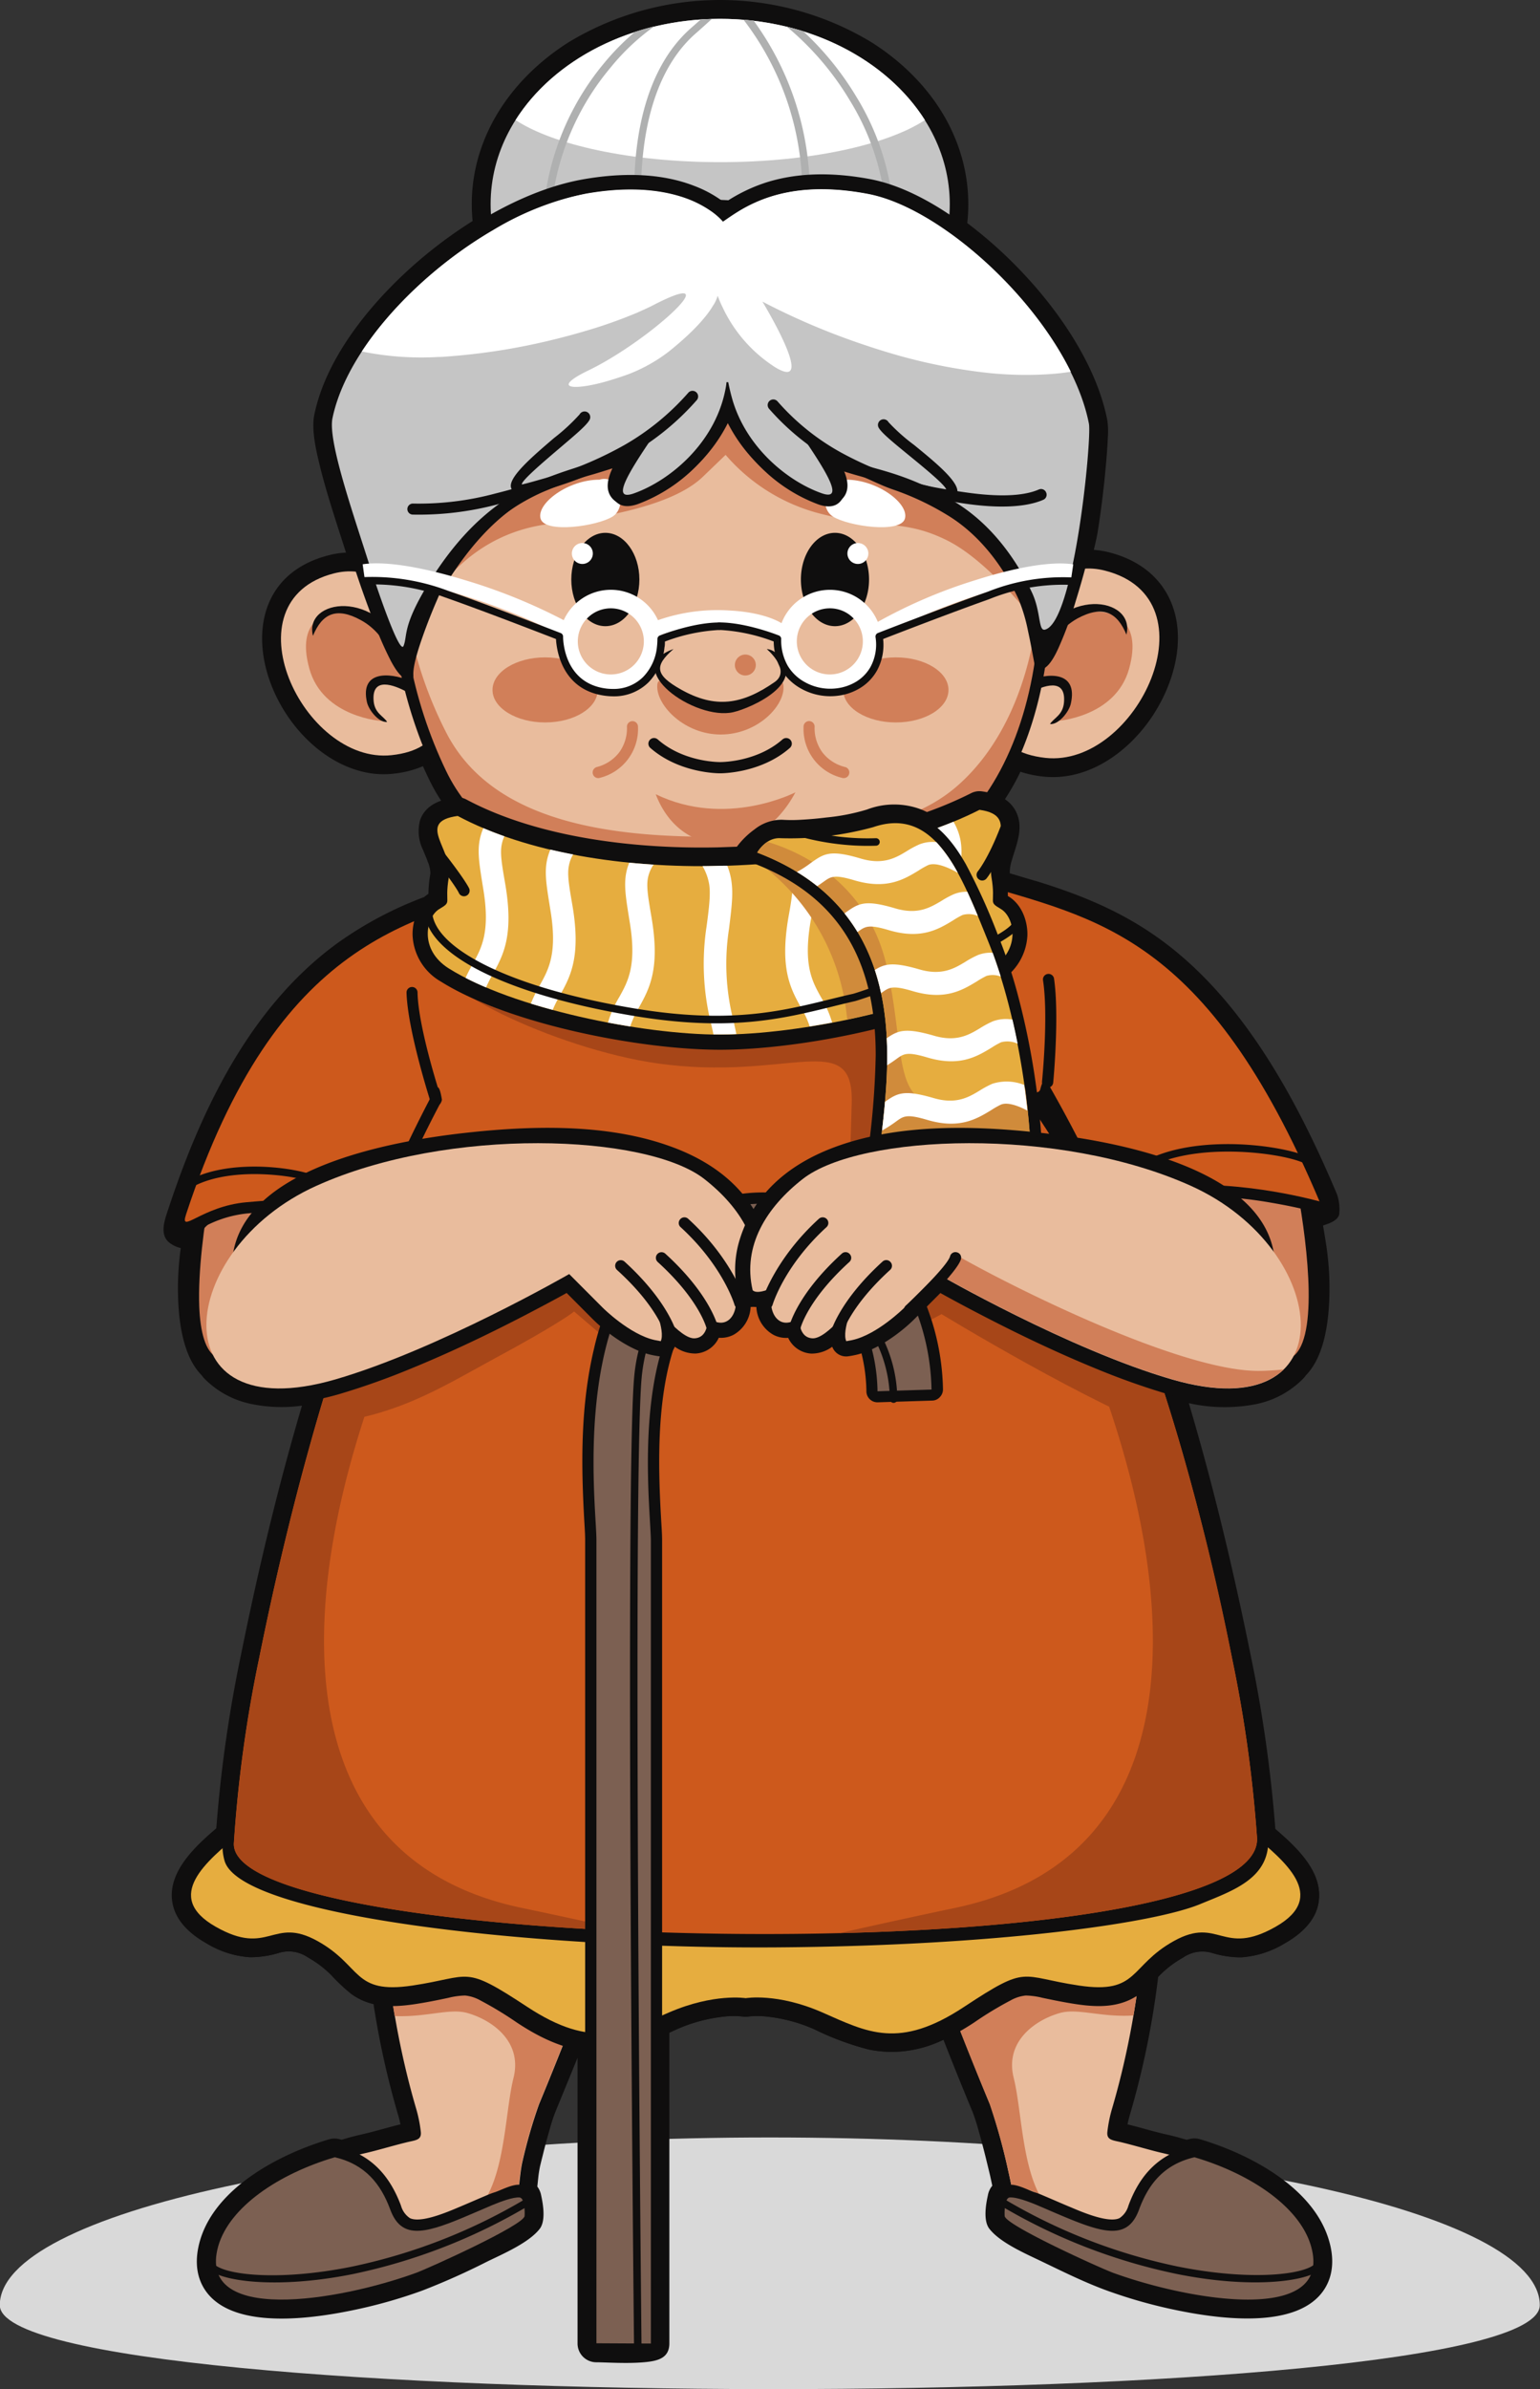 <svg width="285" height="442" fill="none" xmlns="http://www.w3.org/2000/svg"><rect width="100%" height="100%" fill="#333333" stroke="none"/><g clip-path="url(#a)" fill-rule="evenodd" clip-rule="evenodd"><path d="M142.466 395.443c78.699 0 142.495 13.895 142.495 31.021 0 20.878-285 20.552-285 0 .04-17.126 63.837-31.021 142.505-31.021Z" fill="#D9D9D9"/><path d="M64.034 102.238c-.612-1.916-1.233-3.823-1.844-5.74-1.14-3.608-2.271-7.237-3.148-10.938-.62-2.579-1.415-6.208-.876-8.818C60.57 65.04 70.39 53.918 79.456 46.608a84.536 84.536 0 0 1 8.006-5.719 31.553 31.553 0 0 1-.153-3.119 31.452 31.452 0 0 1 1.67-10.133c2.822-8.38 8.914-15.18 16.299-19.848a54.145 54.145 0 0 1 55.953 0c7.405 4.669 13.496 11.468 16.297 19.848a31.715 31.715 0 0 1 1.671 10.133 30.717 30.717 0 0 1-.194 3.497 81.91 81.91 0 0 1 10.951 9.95c6.59 7.135 13.099 16.85 14.973 26.555.148 1.047.179 2.107.092 3.16-.061 1.55-.183 3.11-.316 4.659a183.9 183.9 0 0 1-1.548 12.743 27.392 27.392 0 0 1-.397 1.967c-.102.469-.214.948-.336 1.427.941.067 1.875.218 2.791.449 4.96 1.244 9.167 4.078 11.327 8.818 3.239 7.136.631 15.893-3.637 22.03-4.441 6.391-11.775 11.529-19.873 10.642a20.578 20.578 0 0 1-4.187-.887 43.761 43.761 0 0 1-9.89 13.345 32.206 32.206 0 0 1-5.236 3.822c-5.48 3.201-11.684 4.741-17.928 5.566a186.222 186.222 0 0 1-20.24 1.152c-20.27.469-46.164-1.733-56.167-22.519a72.67 72.67 0 0 1-1.11-2.395 18.814 18.814 0 0 1-5.47 1.386 16.56 16.56 0 0 1-4.38-.102c-6.193-1.019-11.49-5.229-14.994-10.265-7.538-10.837-7.436-26.322 7.517-30.073a15.254 15.254 0 0 1 3.087-.459Z" fill="#0F0E0E"/><path d="M204.919 103.522c4.553 1.142 8.424 3.67 10.41 8.043 3.056 6.677.458 14.945-3.514 20.664-4.156 5.963-11.001 10.887-18.58 10.051-4.91-.54-9.29-2.579-11.113-7.452a18.362 18.362 0 0 1-.744-8.267c1.09-11.03 10.625-26.281 23.541-23.039Z" fill="#0F0E0E"/><path d="M204.419 105.55c20.719 5.199 5.949 36.516-10.96 34.661-9.87-1.091-10.553-7.901-10.013-13.436.978-9.838 9.514-24.099 20.973-21.225Z" fill="#E9BC9D"/><path d="M192.582 120.445c-1.681 1.264-3.168 6.534-3.168 6.534s5.521-2.467 7.314-.133c1.793 2.335-1.243 6.555-1.243 6.555s10.96-.622 13.476-9.694c2.516-9.073-3.259-10.296-5.021-10.46-1.763-.163-8.109-.244-11.358 7.198Z" fill="#D17F59"/><path d="M61.342 104.042c12.57-3.16 21.85 11.662 22.908 22.427a23.41 23.41 0 0 1 .123 3.589c-.316 7.136-4.584 10.938-11.674 11.723-1.336.14-2.685.106-4.013-.102-5.806-.907-10.787-4.964-14.067-9.684-6.968-10.021-7.253-24.446 6.723-27.953Z" fill="#0F0E0E"/><path d="M61.837 106.07c-20.097 5.098-5.765 35.415 10.625 33.641 9.575-1.019 10.247-7.655 9.707-13.028-.937-9.572-9.218-23.406-20.331-20.613Z" fill="#E9BC9D"/><path d="M73.63 120.445c1.68 1.264 3.167 6.534 3.167 6.534s-5.52-2.467-7.313-.133c-1.793 2.335 1.242 6.555 1.242 6.555s-10.96-.622-13.476-9.694c-2.516-9.073 3.26-10.296 5.022-10.46 1.762-.163 8.108-.244 11.357 7.198Z" fill="#D17F59"/><path d="M57.92 117.631c1.67-4.078 4.31-5.393 8.822-2.926 3.055 1.641 4.818 4.394 6.223 7.421 1.508 3.263.214 1.947 2.924 3.701.54-1.937.621-2.039-.591-4.751-5.541-12.508-19.13-10.194-17.378-3.445Zm17.969 8.155.53.347c-.184-.092-.367-.163-.55-.245v-.102h.02Zm0 .102c-.153.54-.336 1.223-.54 2.141-2.455-1.336-6.59-2.895-6.203 1.651.193 2.294 1.823 2.793 2.505 3.884-1.517.174-3.422-2.171-3.748-3.69-1.263-5.719 3.983-5.556 7.935-3.945l.05-.041Zm132.601-8.41c-1.731-4.261-4.441-5.566-9.096-3.059-3.056 1.703-4.961 4.527-6.417 7.666-1.559 3.354-.224 2.039-3.056 3.803-.55-2.039-.632-2.039.611-4.904 5.715-12.895 19.721-10.52 17.918-3.537l.04.031Zm-18.528 8.44-.54.357.57-.244v-.113h-.03Zm0 .113c.153.56.336 1.264.55 2.202 2.526-1.377 6.794-2.977 6.397 1.702-.194 2.375-1.885 2.885-2.588 4.017 1.569.173 3.535-2.243 3.861-3.813 1.324-5.984-4.125-5.77-8.19-4.108h-.03ZM133.296 1.396c24.62 0 44.575 16.311 44.575 36.373 0 20.063-19.975 36.373-44.575 36.373S88.711 57.832 88.711 37.77s19.945-36.373 44.585-36.373Z" fill="#0F0E0E"/><path d="M133.294 3.486c-23.429 0-42.497 15.292-42.497 34.283 0 18.992 19.028 34.283 42.497 34.283S175.77 56.7 175.77 37.77c0-18.93-19.048-34.283-42.476-34.283Z" fill="#C5C5C5"/><path d="M133.297 3.486c-16.533 0-30.854 7.605-37.883 18.727 7.029 4.618 21.391 7.788 37.883 7.788 16.491 0 30.843-3.17 37.872-7.788-7.049-11.122-21.371-18.727-37.872-18.727Z" fill="#fff"/><path d="M131.833 3.507c-.723 0-1.436.05-2.149.102l-1.833 1.61c-5.297 4.68-8.088 11.448-9.423 18.35-2.231 11.51-.346 23.447.499 26.23-.88.088-1.767.088-2.648 0a21.458 21.458 0 0 1-6.407-1.631c-4.421-1.917-8.485-5.79-7.375-13.029a47.732 47.732 0 0 1 10.482-22.62 41.444 41.444 0 0 1 8.098-7.636 45.23 45.23 0 0 0-3.576 1.02 45.231 45.231 0 0 0-5.592 5.647 49.182 49.182 0 0 0-10.797 23.304c-1.233 8.053 3.28 12.366 8.2 14.506a22.988 22.988 0 0 0 6.824 1.733c2.119.194 3.739-.081 4.075-.53a.797.797 0 0 0 0-1.02c-.622-.917-2.893-13.456-.509-25.74 1.283-6.605 3.942-13.1 8.974-17.554a148.193 148.193 0 0 0 3.055-2.742h.102ZM148.671 5.8a56.752 56.752 0 0 0-3.056-.857 53.259 53.259 0 0 1 11.623 13.579 45.694 45.694 0 0 1 6.448 17.962c1.181 9.99 1.018 12.162.937 12.62-1.956.653-14.76 4.231-14.76-13.68a54.062 54.062 0 0 0-10.39-31.602 56.174 56.174 0 0 0-1.884-.184 52.43 52.43 0 0 1 10.878 31.827c0 21.407 16.838 14.914 16.889 14.893a.703.703 0 0 0 .448-.744c.184-1.02.326-4.21-.733-13.252a47.261 47.261 0 0 0-6.641-18.543 55.317 55.317 0 0 0-9.759-12.02Z" fill="#AFB0B0"/><path d="M80.682 143.524c-13.242-27.422-10.665-60.523 5.093-86.335 4.92-8.053 13.242-13.364 22.002-16.453a71.448 71.448 0 0 1 30.702-3.384c16.124 1.671 32.595 8.787 41.59 22.865a91.337 91.337 0 0 1 11.286 26.026 94 94 0 0 1 3.056 26.749c-.479 14.792-4.961 31.868-16.349 42.103a30.515 30.515 0 0 1-5.011 3.649c-5.307 3.058-11.358 4.598-17.409 5.393a189.065 189.065 0 0 1-20.087 1.142c-19.68.448-45.166-1.57-54.873-21.755Z" fill="#0F0E0E"/><path d="M82.563 142.637c8.821 18.35 31.761 21.041 52.968 20.552 16.39-.378 31.17-.673 41.163-9.654 19.211-17.249 22.002-60.33 1.65-92.166-19.109-29.9-75.195-28.544-90.77-3.058-15.39 25.149-17.927 57.495-5.011 84.326Z" fill="#D17F59"/><path d="M192.379 107.579a91.327 91.327 0 0 0-14.016-46.21c-19.109-29.9-75.195-28.544-90.77-3.058a91.372 91.372 0 0 0-13.241 45.048 74.914 74.914 0 0 0 8.26 32.234c8.822 17.085 31.761 19.603 52.969 19.155 16.389-.357 31.17-.632 41.162-8.992 9.606-8.104 15.117-22.294 15.636-38.177Z" fill="#E9BC9D"/><path d="M74.848 119.537c4.777-10.317 12.508-20.99 27.228-22.652 14.719-1.661 23.744-4.608 27.971-8.655l4.237-4.077a34.287 34.287 0 0 0 17.48 10.867c11.408 2.946 15.452.927 23.55 4.975 8.098 4.047 16.746 15.658 16.746 15.658s-15.819-38.473-26.168-46.21c-10.349-7.738-34.633-16.943-48.578-11.418-13.945 5.525-48.914 11.417-42.466 61.512Z" fill="#D17F59"/><path d="M110.945 88.74c3.728-1.162 5.267 5.016 2.445 6.81-2.822 1.794-12.59 3.211-13.354.387-.764-2.823 5.134-7.197 10.909-7.197Zm45.608 0c-3.718-1.162-5.256 5.016-2.435 6.81 2.822 1.794 12.58 3.211 13.354.387.775-2.823-5.133-7.197-10.919-7.197Z" fill="#fff"/><path d="M134.695 78.282a29.396 29.396 0 0 1-5.257 7.33 30.21 30.21 0 0 1-11.204 7.35c-1.671.59-3.566.733-4.88-.704-1.538-1.703-.804-4.006.112-5.882-1.13.367-2.271.713-3.412 1.02a77.895 77.895 0 0 0-9.504 3.353c-8.668 3.905-14.495 11.295-19.282 19.369-.122.245-.224.51-.336.765a101.874 101.874 0 0 0-2.72 6.911c-.611 1.744-1.834 5.301-1.711 7.136v.571l-.56.153c-1.549.398-2.975-2.232-3.566-3.303a62.928 62.928 0 0 1-3.25-7.472 187.353 187.353 0 0 1-3.92-11.132c-.805-2.488-1.61-4.965-2.405-7.452-1.14-3.599-2.261-7.218-3.137-10.888-.59-2.467-1.375-6.045-.866-8.522 2.373-11.53 12.101-22.53 21.045-29.736 7.864-6.331 18.131-12.233 28.165-13.987 6.723-1.172 14.108-1.274 20.535 1.254a21.965 21.965 0 0 1 5.562 3.089 30.694 30.694 0 0 1 7.731-3.762c6.173-1.947 12.794-1.794 19.099-.622 10.461 1.947 21.503 10.827 28.522 18.523 6.498 7.136 12.946 16.647 14.8 26.22.134.993.162 1.998.082 2.997-.061 1.55-.184 3.058-.316 4.628a185.79 185.79 0 0 1-1.538 12.702 30.548 30.548 0 0 1-.387 1.906c-.235 1.02-.479 2.039-.744 3.059-.672 2.65-1.416 5.29-2.231 7.9a68.78 68.78 0 0 1-3.28 8.93c-.57 1.213-2.098 4.496-3.901 3.772l-.346-.143-.072-.377c-.417-2.171-.794-4.332-1.273-6.494a30.632 30.632 0 0 0-1.772-5.933c-2.903-6.188-7.283-11.968-13.191-15.536a50.458 50.458 0 0 0-10.044-4.72c-2.73-.927-5.541-2.558-8.302-3.384l-.835-.255c.764 1.743 1.222 3.762-.153 5.291-1.375 1.53-3.209 1.295-4.879.703a30.115 30.115 0 0 1-10.645-6.88 29.368 29.368 0 0 1-5.734-7.748Z" fill="#0F0E0E"/><path d="M134.047 38.401a30.187 30.187 0 0 1 7.996-3.955c6.112-1.917 12.56-1.743 18.753-.591 10.319 1.916 21.259 10.754 28.175 18.35 6.397 6.972 12.814 16.453 14.638 25.882.117.94.137 1.89.061 2.834 0 1.54-.173 3.058-.306 4.598-.356 4.23-.876 8.46-1.528 12.65-.529 3.385-6.437 26.271-9.595 24.997-.581-3.007-1.66-9.542-3.056-12.59-2.964-6.31-7.436-12.233-13.466-15.842a51.21 51.21 0 0 0-10.186-4.78c-2.751-.928-5.552-1.58-8.322-2.417a43.724 43.724 0 0 1-2.415-.795c.051.082.092.163.133.245.876 1.651 2.037 4.128.57 5.79-1.1 1.213-2.75 1.02-4.135.51a29.465 29.465 0 0 1-10.441-6.728 28.543 28.543 0 0 1-6.204-8.93 28.446 28.446 0 0 1-5.755 8.481 29.636 29.636 0 0 1-10.889 7.136c-1.385.49-3.056.703-4.135-.51-1.539-1.702-.245-4.291.662-5.974l.377-.672c-1.671.59-3.372 1.11-5.094 1.63a75.852 75.852 0 0 0-9.585 3.375c-8.79 3.955-14.719 10.459-19.608 18.655-.122.214-5.093 11.52-4.849 15.149-2.954.765-9.88-21.143-9.942-21.357-.804-2.487-1.61-4.965-2.404-7.452-1.13-3.568-2.25-7.197-3.127-10.836-.54-2.304-1.334-5.892-.855-8.227 2.332-11.367 12.01-22.254 20.81-29.329 7.752-6.239 17.938-12.11 27.839-13.843 6.59-1.152 13.863-1.264 20.169 1.223a20.828 20.828 0 0 1 5.714 3.323Z" fill="#0F0E0E"/><path d="M134.192 72.338c-2.038 9.807-10.299 16.597-16.848 18.931-4.289 1.53-1.243-3.507 3.28-10.194-11.297 7.299-27.259 3.364-41.764 27.585-4.38 7.34-3.433 8.982-4.176 10.837-.57 1.437-3.566-6.402-6.835-16.606-2.964-9.257-7.13-21.47-6.326-25.486 3.657-17.81 28.083-38.249 46.959-41.541 17.785-3.11 24.559 4.332 25.282 5.189 3.748-2.6 11.021-8.084 26.616-5.19 15.595 2.896 37.689 24.722 41.142 42.53.54 2.825-2.719 36.843-8.149 38.097-1.242.285-.702-3.293-2.403-6.892-2.404-5.097-6.856-12.233-14.261-16.739-12.631-7.635-18.814-5.566-27.676-11.335 4.339 6.442 7.13 11.213 2.954 9.704-6.265-2.232-14.047-8.542-16.543-17.656a38.613 38.613 0 0 1-.672-2.865h-.326c-.03.5-.132 1.04-.254 1.632Z" fill="#C5C5C5"/><path d="M121.352 146.939c13.028 6.32 25.852-.357 25.852-.357-6.713 12.631-21.177 12.61-25.852.357Z" fill="#D17F59"/><path d="M121.07 56.363c6.203-3.18 6.906-2.375 4.788 0-2.425 2.742-8.557 7.544-14.383 10.816-.764.428-1.518.826-2.251 1.193l-.296.143c-7.426 3.588-2.383 3.833 4.329 1.733a71.328 71.328 0 0 0 3.056-1.02 29.77 29.77 0 0 0 7.477-4.2c4.828-3.863 7.13-6.728 8.149-8.45.39-.571.686-1.201.876-1.866.25.695.539 1.376.866 2.039a26.494 26.494 0 0 0 9.809 11.213c5.806 3.507 1.803-4.679-.744-9.287-.916-1.672-1.65-2.874-1.65-2.874a129.317 129.317 0 0 0 19.476 8.206c.815.279 1.64.544 2.475.795a102.974 102.974 0 0 0 19.629 4.17c.805.091 1.62.163 2.435.214 3.17.229 6.353.229 9.524 0a37.898 37.898 0 0 0 3.535-.418c-4.533-9.175-12.55-18.268-21.015-24.65a56.172 56.172 0 0 0-1.854-1.346c-5.093-3.578-10.277-6.116-14.882-6.942-9.717-1.804-16.196-.357-20.606 1.621a26.673 26.673 0 0 0-3.311 1.764c-1.069.662-1.956 1.294-2.699 1.804a12.04 12.04 0 0 0-2.333-2.039 20.035 20.035 0 0 0-3.83-2.039c-4.013-1.59-10.186-2.69-19.119-1.131a53.522 53.522 0 0 0-17.317 6.79 52.09 52.09 0 0 0-1.905 1.151c-8.841 5.525-17.072 13.252-22.338 21.275 4.63.941 9.36 1.284 14.077 1.02.795 0 1.59-.082 2.384-.143a117.18 117.18 0 0 0 17.836-2.793c.845-.204 1.701-.408 2.526-.622 1.65-.418 3.249-.867 4.788-1.325a87.585 87.585 0 0 0 9.452-3.364c1.09-.5 2.099-.928 3.046-1.438Z" fill="#fff"/><path d="M107.341 86.488a1.02 1.02 0 0 1 1.324.642c.194.54-1.324 1.02-1.864 1.203-4.848 1.692-9.167 3.629-14.678 4.964a56.672 56.672 0 0 1-15.768 1.907 1.02 1.02 0 0 1-.864-1.462 1.021 1.021 0 0 1 .976-.577 54.601 54.601 0 0 0 15.177-1.855c5.399-1.346 10.889-3.14 15.697-4.822Zm53.46 1.682a1.02 1.02 0 0 1-.499-1.387c.245-.52 1.11 0 1.63.234 4.074 1.907 10.807 3.262 17.439 4.17 5.093.683 9.85.693 12.865-.622a1.016 1.016 0 0 1 1.365.54 1.008 1.008 0 0 1 .02.798 1.017 1.017 0 0 1-.56.568c-3.402 1.478-8.587 1.509-13.965.775a70.892 70.892 0 0 1-18.295-5.077Z" fill="#0F0E0E"/><path d="M127.376 72.664a1.04 1.04 0 1 1 1.569 1.366 48.095 48.095 0 0 1-12.397 10.103 70.251 70.251 0 0 1-15.931 6.585c-3.932 1.121-5.684.765-6.04-.5-.55-1.926 4.023-5.81 7.945-9.174a35.909 35.909 0 0 0 4.746-4.384 1.053 1.053 0 0 1 1.427-.407 1.052 1.052 0 0 1 .407 1.427c-.54 1.02-2.76 2.864-5.236 4.974-3.453 2.936-7.466 6.351-7.283 6.984 0 0 1.019-.225 3.463-.938a68.732 68.732 0 0 0 15.463-6.341 46.412 46.412 0 0 0 11.867-9.695Zm14.945 2.956a1.04 1.04 0 1 1 1.579-1.356 43.465 43.465 0 0 0 11.979 9.583 65.16 65.16 0 0 0 15.748 6.025c1.148.339 2.314.611 3.494.815.173-.662-3.83-3.935-7.263-6.738-2.486-2.039-4.706-3.843-5.246-4.822a1.043 1.043 0 0 1-.093-.794 1.039 1.039 0 0 1 .883-.754 1.045 1.045 0 0 1 1.033.529 34.809 34.809 0 0 0 4.727 4.21c3.921 3.2 8.475 6.922 7.986 8.869-.326 1.284-2.037 1.702-6.03.703a67.697 67.697 0 0 1-16.237-6.228 45.587 45.587 0 0 1-12.56-10.042Zm12.203 22.958c3.484 0 6.305 3.874 6.305 8.635 0 4.76-2.821 8.634-6.305 8.634-3.484 0-6.305-3.864-6.305-8.634 0-4.771 2.821-8.635 6.305-8.635Z" fill="#0F0E0E"/><path d="M100.886 121.617c5.369 0 9.728 2.691 9.728 6.025 0 3.333-4.359 6.015-9.728 6.015-5.368 0-9.738-2.692-9.738-6.015 0-3.323 4.36-6.025 9.738-6.025Zm64.907 0c5.378 0 9.738 2.691 9.738 6.025 0 3.333-4.36 6.015-9.738 6.015-5.379 0-9.738-2.692-9.738-6.015 0-3.323 4.359-6.025 9.738-6.025Z" fill="#D17F59"/><path d="M158.763 100.464a1.936 1.936 0 1 1 .002 3.872 1.936 1.936 0 0 1-.002-3.872Z" fill="#fff"/><path d="M112.032 98.578c-3.484 0-6.305 3.874-6.305 8.635 0 4.76 2.821 8.634 6.305 8.634 3.484 0 6.295-3.864 6.295-8.634 0-4.771-2.822-8.635-6.295-8.635Z" fill="#0F0E0E"/><path d="M107.771 100.464a1.933 1.933 0 0 0-1.898 2.315 1.939 1.939 0 0 0 2.639 1.411 1.935 1.935 0 0 0-.741-3.726Z" fill="#fff"/><path d="M120.348 138.366a1.046 1.046 0 0 1 .619-1.827c.276-.018.548.075.756.257 4.859 4.282 11.531 4.19 11.541 4.19 0 0 6.682.092 11.551-4.19a1.049 1.049 0 0 1 .754-.253 1.033 1.033 0 0 1 .966 1.11 1.056 1.056 0 0 1-.355.713c-5.409 4.75-12.753 4.699-12.916 4.699-.163 0-7.497.051-12.916-4.699Z" fill="#0F0E0E"/><path d="M133.479 130.109c8.312 0 11.521-6.484 11.521-2.885s-4.971 8.665-11.622 8.665c-6.652 0-11.745-5.25-11.745-8.848 0-3.599 3.514 3.068 11.846 3.068Z" fill="#D17F59"/><path d="M124.645 120.077c-3.616 3.13-3.402 4.802 1.385 7.493 6.367 3.578 11.297 2.793 17.317-1.376 2.567-1.784.122-4.71-1.436-6.117.708.065 1.37.384 1.864.897 5.836 5.322-4.757 10.011-8.047 10.776-7.141 1.671-20.984-8.197-11.083-11.673Z" fill="#0F0E0E"/><path d="M110.934 143.932a1.037 1.037 0 0 1-1.232-.805 1.043 1.043 0 0 1 .805-1.234 7.604 7.604 0 0 0 4.074-2.681 7.58 7.58 0 0 0 1.447-4.699 1.02 1.02 0 1 1 2.037-.153 9.31 9.31 0 0 1-7.212 9.582l.081-.01Zm45.423-2.039a1.039 1.039 0 0 1 .804 1.233 1.04 1.04 0 0 1-1.232.806 9.31 9.31 0 0 1-7.212-9.583 1.011 1.011 0 0 1 .352-.698 1.024 1.024 0 0 1 1.441.108 1.023 1.023 0 0 1 .244.743 7.583 7.583 0 0 0 1.447 4.7 7.56 7.56 0 0 0 4.156 2.691Zm-18.422-20.796a1.936 1.936 0 1 1 .002 3.872 1.936 1.936 0 0 1-.002-3.872Z" fill="#D17F59"/><path d="M113.057 112.544a6.112 6.112 0 0 0-6.007 4.911 6.121 6.121 0 0 0 3.644 6.853 6.106 6.106 0 0 0 7.425-2.243 6.117 6.117 0 0 0-5.062-9.521Zm-45.9-8.155c4.605-.673 11.878.785 18.988 2.967a103.22 103.22 0 0 1 18.182 7.38 9.589 9.589 0 0 1 3.533-4.095 9.566 9.566 0 0 1 10.373 0 9.575 9.575 0 0 1 3.533 4.095 33.364 33.364 0 0 1 13.13-1.794c3.79.183 7.365.958 9.738 2.345a9.586 9.586 0 0 1 11.669-5.777 9.584 9.584 0 0 1 6.147 5.542 93.274 93.274 0 0 1 17.917-7.676c6.825-2.182 13.823-3.639 18.254-2.967l-.407 2.753c-3.993-.602-10.533.785-17.011 2.854-7.62 2.437-15.035 5.76-18.071 7.87v.816a9.587 9.587 0 0 1-2.804 6.776 9.572 9.572 0 0 1-13.541 0 9.588 9.588 0 0 1-2.805-6.776v-.479c-1.711-1.479-5.296-2.315-9.259-2.508a29.93 29.93 0 0 0-12.223 1.692c.061.429.092.861.091 1.295a9.59 9.59 0 0 1-6.352 8.966 9.566 9.566 0 0 1-10.592-2.906 9.587 9.587 0 0 1-2.134-7.284c-3.505-2.11-10.767-5.168-18.213-7.452-6.774-2.038-13.62-3.476-17.796-2.864l-.387-2.753.04-.02Zm86.431 8.155a6.11 6.11 0 0 0-6.007 4.911 6.121 6.121 0 0 0 3.644 6.853 6.106 6.106 0 0 0 7.425-2.243 6.117 6.117 0 0 0-.753-7.726 6.047 6.047 0 0 0-4.309-1.795Z" fill="#fff"/><path d="M67.557 108.151a.697.697 0 0 1-.728-.658.692.692 0 0 1 .657-.729 39.704 39.704 0 0 1 15.198 2.447l.214.081c7.68 2.692 20.831 7.819 20.871 7.83a.694.694 0 0 1 .438.683c0 .54.133 8.665 8.078 9.592.389.041.78.061 1.171.062a7.692 7.692 0 0 0 5.572-2.223 9.33 9.33 0 0 0 2.557-5.617c.053-.467.08-.937.082-1.407a.688.688 0 0 1 .499-.662c.641-.255 6.244-2.386 10.94-2.386a.69.69 0 0 1 .692.694.694.694 0 0 1-.692.693 33.066 33.066 0 0 0-10.054 2.14c0 .367 0 .724-.082 1.081a10.853 10.853 0 0 1-2.913 6.422 9.04 9.04 0 0 1-6.55 2.631 12.39 12.39 0 0 1-1.334-.082c-8.21-.958-9.168-8.522-9.28-10.52-2.322-.898-13.537-5.25-20.372-7.646l-.234-.082a37.942 37.942 0 0 0-14.73-2.344Z" fill="#0F0E0E"/><path d="M198.365 106.825a.702.702 0 0 1 .587.998.688.688 0 0 1-.668.388 36.36 36.36 0 0 0-14.974 2.539l-.448.173c-6.866 2.436-17.072 6.381-19.425 7.299a9.924 9.924 0 0 1-1.141 5.841 8.885 8.885 0 0 1-3.056 3.191 10.246 10.246 0 0 1-4.156 1.458 11.09 11.09 0 0 1-6.815-1.305 9.863 9.863 0 0 1-3.646-3.456 10.743 10.743 0 0 1-1.437-5.27 32.922 32.922 0 0 0-10.064-2.141.69.69 0 0 1-.692-.693.695.695 0 0 1 .692-.694c4.706 0 10.309 2.131 10.94 2.386a.69.69 0 0 1 .51.662 9.492 9.492 0 0 0 1.242 5.026 8.396 8.396 0 0 0 3.128 2.967 9.648 9.648 0 0 0 5.969 1.141 9.01 9.01 0 0 0 3.595-1.253 7.518 7.518 0 0 0 2.598-2.702 8.716 8.716 0 0 0 .927-5.505.706.706 0 0 1 .438-.764s12.223-4.761 19.944-7.503l.428-.153a37.506 37.506 0 0 1 15.524-2.63Zm21.25 289.046.642-.163a3.53 3.53 0 0 1 1.782.051c9.168 2.712 21.116 8.951 23.938 18.839.886 3.058.866 6.372-1.019 9.124-5.022 7.34-19.588 5.24-27.054 3.711a92.382 92.382 0 0 1-13.059-3.67c-4.075-1.489-7.986-3.425-11.908-5.311-2.984-1.448-7.802-3.487-9.84-6.117-1.151-1.478-.662-4.465-.275-6.188a3.8 3.8 0 0 1 .815-1.774c-.132-.621-.265-1.253-.407-1.886a539.958 539.958 0 0 0-.876-3.608 160.958 160.958 0 0 0-1.325-4.965 33.774 33.774 0 0 0-1.079-3.293 660.173 660.173 0 0 1-5.348-13.252 21.643 21.643 0 0 1-13.802 1.815 51.976 51.976 0 0 1-10.024-3.711 29.128 29.128 0 0 0-8.963-2.396 14.654 14.654 0 0 0-3.27 0 3.518 3.518 0 0 1-1.131 0 14.654 14.654 0 0 0-3.27 0 29.226 29.226 0 0 0-8.964 2.396l-1.303.581v57.465c0 2.711-2.038 3.292-4.768 3.517-3.147.275-7.13 0-8.749 0a3.474 3.474 0 0 1-3.474-3.477v-52.857a4830.06 4830.06 0 0 1-4.074 9.94 30.903 30.903 0 0 0-1.08 3.293 117.353 117.353 0 0 0-1.324 4.964c-.153.581-.296 1.183-.438 1.764-.16.74-.28 1.489-.357 2.242-.061.541-.112 1.081-.173 1.621.361.485.605 1.047.713 1.642.377 1.722.866 4.709-.275 6.187-2.037 2.61-6.855 4.649-9.85 6.117a129.498 129.498 0 0 1-11.908 5.311 91.966 91.966 0 0 1-13.059 3.67c-7.456 1.529-22.032 3.629-27.054-3.711-1.874-2.752-1.895-6.014-1.019-9.123 2.812-9.889 14.77-16.128 23.938-18.839a3.47 3.47 0 0 1 1.772-.051l.54.132 1.436-.418a59.394 59.394 0 0 1 2.302-.571c2.384-.54 4.727-1.274 7.13-1.855a17.892 17.892 0 0 0-.447-1.804 156.672 156.672 0 0 1-4.533-20.46 11.123 11.123 0 0 1-4.075-1.886 34.058 34.058 0 0 1-3.697-3.476 19.624 19.624 0 0 0-4.299-3.252 6.278 6.278 0 0 0-5.43-.836 18.114 18.114 0 0 1-5.327.795 17.738 17.738 0 0 1-8.087-2.61c-3.331-1.886-6.296-4.72-6.336-8.807-.051-4.904 4.308-9.083 8.149-12.325a248.248 248.248 0 0 1 4.573-32.183c3.127-15.495 6.805-30.929 11.287-46.119a27.73 27.73 0 0 1-9.545-.346 16.892 16.892 0 0 1-8.577-4.731 3.691 3.691 0 0 1-.438-.55c-3.056-3.058-3.982-8.431-4.268-12.457a53.771 53.771 0 0 1 .398-11.071 5.401 5.401 0 0 1-2.13-1.02c-1.914-1.539-.763-4.404-.142-6.3 6.112-18.461 15.208-37.453 31.343-49.146a69.247 69.247 0 0 1 15.992-8.481c.245-.214.504-.412.775-.592v-.122c.018-1.183.134-2.363.346-3.527a2.039 2.039 0 0 0 0-.439 5.561 5.561 0 0 0-.285-1.345c0-.102-.072-.194-.102-.296-.073-.147-.13-.3-.173-.459-.245-.632-.53-1.274-.774-1.906a7.824 7.824 0 0 1-.56-5.525c.967-2.824 3.768-3.833 6.468-4.2a3.439 3.439 0 0 1 2.108.377c13.395 7.136 31.506 9.175 46.51 8.849l3.545-.123a15.048 15.048 0 0 1 3.29-3.221 8.011 8.011 0 0 1 5.093-1.764c1.157.072 2.317.072 3.474 0a65.333 65.333 0 0 0 4.696-.418 38.3 38.3 0 0 0 7.507-1.468 14.064 14.064 0 0 1 10.094 0c.347.143.673.296 1.019.459a72.787 72.787 0 0 0 8.149-3.476 3.346 3.346 0 0 1 2.037-.347c2.71.367 5.368 1.448 6.479 4.159 1.181 2.875-.153 5.801-.948 8.564a7.522 7.522 0 0 0-.387 2.436c1.691.489 3.372 1.019 5.093 1.499 10.818 3.343 19.68 7.411 28.145 15.118 12.335 11.213 20.882 27.524 27.309 42.744.422 1.22.561 2.52.408 3.802-.316 1.02-1.579 1.519-2.516 1.835a3.518 3.518 0 0 1-.469.153c.204 1.183.397 2.365.581 3.558.595 3.878.759 7.809.489 11.723-.286 4.027-1.213 9.369-4.258 12.458a4.634 4.634 0 0 1-.438.55 16.932 16.932 0 0 1-8.608 4.73 30.35 30.35 0 0 1-12.6-.143c4.553 15.343 8.261 30.94 11.439 46.608a253.848 253.848 0 0 1 4.574 32.194l1.161 1.019c3.198 2.844 6.988 6.698 6.937 11.295 0 4.078-3.005 6.922-6.326 8.808a17.83 17.83 0 0 1-8.098 2.61 18.179 18.179 0 0 1-5.327-.795 6.252 6.252 0 0 0-5.419.835 19.176 19.176 0 0 0-4.299 3.252l-.316.306a156.892 156.892 0 0 1-5.225 25.486 21.12 21.12 0 0 0-.448 1.804c2.383.581 4.726 1.315 7.13 1.855.774.174 1.538.367 2.302.571l1.518.428Z" fill="#0F0E0E"/><path d="M240.73 218.227c-4.074-1.264-9.167-1.08-13.405-.652-3.946.419-7.864 1.07-11.734 1.947-1.783.398-3.606.826-5.358 1.325a2.036 2.036 0 0 0-1.471 2.389c.071.338.226.653.452.914a294.321 294.321 0 0 0 13.242 15.597 102.474 102.474 0 0 0 9.86 9.644c2.109 1.723 3.616 6.82 6.509 5.383 6.764-3.385 6.173-18.003 5.195-24.314-.54-3.557-1.212-7.085-1.854-10.612a2.04 2.04 0 0 0-1.436-1.621Z" fill="#0F0E0E"/><path d="M240.123 220.215c1.976 10.887 3.962 28.39-1.314 31.031-5.277 2.64-28.012-28.391-28.012-28.391s19.771-5.607 29.326-2.64Z" fill="#D17F59"/><path d="M207.077 394.097c.438.092.968.174 1.253.245 2.384.581 4.747 1.325 7.131 1.866.754.173 1.497.356 2.231.56 8.77 2.406 20.902 8.563 23.601 18.044.845 2.967 1.08 6.392-1.1 8.859-2.557 2.895-7.181 2.987-10.726 2.65a71.775 71.775 0 0 1-13.996-3.16c-3.596-1.121-7.13-2.375-10.696-3.67a542.16 542.16 0 0 1-6.784-2.518c-1.67-.642-3.341-1.305-4.96-2.039-2.201-1.019-4.564-2.283-6.02-4.271a7.133 7.133 0 0 1-.836-1.417 11.669 11.669 0 0 1-.692-2.63 94.7 94.7 0 0 0-.917-4.414c-.275-1.213-.57-2.426-.876-3.629a142.269 142.269 0 0 0-1.334-5.016 33.085 33.085 0 0 0-1.131-3.435 894.573 894.573 0 0 1-5.47-13.559 1459.876 1459.876 0 0 1-14.414-38.095 2.053 2.053 0 0 1 .069-1.634 2.044 2.044 0 0 1 1.245-1.058l46.786-15.169a2.08 2.08 0 0 1 1.724.204 2.079 2.079 0 0 1 .975 1.438 156.374 156.374 0 0 1-4.37 68.556 23.094 23.094 0 0 0-.693 3.292Z" fill="#0F0E0E"/><path d="M210.094 322.585c4.38 25.975.662 50.726-4.319 67.618a25.306 25.306 0 0 0-.836 4.17c-.193 1.671 1.101 1.559 2.904 2.038 2.241.551 5.266 1.448 7.13 1.876 11.307 2.559 22.043 9.267 24.284 17.137 4.38 15.403-19.354 7.431-33.788 2.15-10.441-3.822-14.882-5.494-16.817-8.155-1.172-1.59-.795-2.212-2.038-7.686a112.674 112.674 0 0 0-3.402-12.427c-9.096-21.897-19.853-51.562-19.853-51.562l46.735-15.159Z" fill="#E9BC9D"/><path d="M95.992 411.407a9.55 9.55 0 0 1-2.75 1.927c-1.793.968-3.667 1.845-5.52 2.681a159.627 159.627 0 0 1-16.564 6.34 79.996 79.996 0 0 1-16.573 3.762c-3.952.367-9.442.316-12.152-3.058-1.884-2.365-1.742-5.444-.957-8.206 2.71-9.481 14.83-15.638 23.601-18.044a54.184 54.184 0 0 1 2.23-.561c2.395-.54 4.758-1.284 7.131-1.865.296-.072.825-.153 1.263-.245-.16-1.116-.4-2.22-.713-3.303a156.365 156.365 0 0 1-4.37-68.556 2.085 2.085 0 0 1 .975-1.438 2.083 2.083 0 0 1 1.725-.203l46.785 15.169a2.038 2.038 0 0 1 1.314 2.691 1483.469 1483.469 0 0 1-14.413 38.096 742.008 742.008 0 0 1-5.47 13.558 32.926 32.926 0 0 0-1.131 3.435 125.184 125.184 0 0 0-1.345 5.006c-.142.601-.295 1.193-.438 1.794-.682 2.987-.417 8.716-2.628 11.02Z" fill="#0F0E0E"/><path d="M72.72 322.585c-4.38 25.975-.652 50.726 4.32 67.618.394 1.364.674 2.759.835 4.17.193 1.671-1.1 1.559-2.903 2.038-2.241.551-5.267 1.448-7.13 1.876-11.307 2.559-22.034 9.267-24.285 17.137-6.162 21.642 50.137-3.212 50.931-5.363 1.59-1.457 1.467-7.074 2.21-10.194a93.537 93.537 0 0 1 3.056-10.551c9.097-21.897 19.843-51.562 19.843-51.562L72.72 322.585Z" fill="#E9BC9D"/><path d="M86.443 372.404c4.421 1.224 10.309 5.159 8.587 12.029-1.406 5.648-1.497 15.424-4.736 21.602h.091c.387-.163.785-.306 1.182-.428a11.196 11.196 0 0 1 4.35-.591c.224-1.805.376-3.721.712-5.098a93.598 93.598 0 0 1 3.056-10.551c1.61-3.873 3.27-7.992 4.91-12.141a34.77 34.77 0 0 1-8.149-4.129 71.884 71.884 0 0 0-6.865-4.179 8.45 8.45 0 0 0-3.413-1.02 14.272 14.272 0 0 0-3.34.449c-2.038.428-4.075.846-6.215 1.162-1.347.213-2.71.325-4.074.337.163 1.019.326 2.11.51 3.139 5.775.245 10.175-1.478 13.394-.581Zm90.76 2.101a765.803 765.803 0 0 0 5.969 14.802 112.778 112.778 0 0 1 3.443 12.416c.306 1.295.52 2.324.672 3.15a8.147 8.147 0 0 1 4.228.714l.764.316c-3.178-6.178-3.28-15.862-4.676-21.469-1.721-6.871 4.166-10.806 8.587-12.029 3.26-.908 7.721.856 13.578.469.306-1.795.581-3.619.836-5.495l-.479.367c-3.188 2.345-6.998 2.212-10.747 1.662-2.098-.316-4.135-.734-6.203-1.163a14.41 14.41 0 0 0-3.351-.448 8.454 8.454 0 0 0-3.413 1.019 70.487 70.487 0 0 0-6.855 4.18c-.784.561-1.569 1.04-2.353 1.509Z" fill="#D17F59"/><path d="M181.377 161.354c3.371 1.02 6.774 1.978 10.186 3.058 10.645 3.283 19.272 7.208 27.625 14.813 12.152 11.06 20.647 27.32 26.963 42.255a8.31 8.31 0 0 1 .356 2.864c-.203.683-3.432 1.438-3.443 1.438-.56-.143-1.069-1.876-1.64-2.039a108.256 108.256 0 0 0-6.111-1.224 76.26 76.26 0 0 0-18.458-1.019c-4.37.347-8.464 1.611-12.671 2.722-3.178.836-7.538 1.978-10.553.143a5.684 5.684 0 0 1-1.162-.928l-53.375-54.509 41.763-7.706.52.132Z" fill="#0F0E0E"/><path d="M180.762 163.352c21.992 6.687 42.477 9.348 63.43 58.902 0 .061-13.66-3.966-27.503-2.855-10.135.806-19.089 6.28-22.735 2.559l-50.626-51.705 37.434-6.901Z" fill="#CD591C"/><path d="M38.168 218.227c4.075-1.264 9.168-1.08 13.416-.652 3.946.419 7.864 1.07 11.734 1.947 1.783.398 3.596.826 5.358 1.325a2.042 2.042 0 0 1 1.517 2.378c-.068.342-.222.66-.447.925a277.057 277.057 0 0 1-13.293 15.597 102.35 102.35 0 0 1-9.86 9.644c-2.11 1.723-3.617 6.82-6.51 5.383-6.763-3.385-6.183-18.003-5.205-24.314.55-3.557 1.222-7.085 1.864-10.612a2.04 2.04 0 0 1 1.426-1.621Z" fill="#0F0E0E"/><path d="M38.787 220.215c-1.976 10.887-3.962 28.39 1.314 31.031 5.277 2.64 28.002-28.391 28.002-28.391s-19.761-5.607-29.316-2.64Z" fill="#D17F59"/><path d="M38.91 220.327c-1.14 6.321-2.28 14.853-2.036 21.408.193 4.669 1.11 8.329 3.26 9.399 4.95 2.477 25.964-25.822 27.716-28.187-2.037-.56-19.965-5.341-28.97-2.609l.03-.011Zm-2.291 21.408c-.275-6.606.886-15.199 2.037-21.54v-.082h.082c9.595-2.976 29.336 2.62 29.397 2.641l.194.051-.123.163c-.06.091-22.806 31.123-28.185 28.431-2.24-1.152-3.198-4.913-3.402-9.664Z" fill="#0F0E0E"/><path d="m101.239 160.304-14.373 63.928-1.853-.204c-3.464-.367-7.13-.479-10.604-.561a265.195 265.195 0 0 0-28.593 1.019 21.487 21.487 0 0 0-7.212 2.039c-.774.357-2.037 2.539-2.852 2.895a3.606 3.606 0 0 1-3.596-.652c-1.181-.938-.112-3.527.296-4.771 5.979-18.156 14.963-36.954 30.844-48.453a69.03 69.03 0 0 1 17.52-8.991c5.592-2.039 11.317-3.476 16.99-5.199l3.433-1.05Z" fill="#0F0E0E"/><path d="M98.419 163.352c-21.992 6.687-47.08 9.898-63.98 61.297-1.273 3.864 2.822-1.488 11.205-2.232 24.192-2.121 39.604-.459 39.604-.459l13.17-58.606Z" fill="#CD591C"/><path d="M44.237 335.838h187.518a3.39 3.39 0 0 1 2.241.815c1.069.908 2.149 1.795 3.188 2.732 3.199 2.845 6.988 6.698 6.937 11.296 0 4.077-3.005 6.922-6.326 8.807a17.818 17.818 0 0 1-8.098 2.61 18.113 18.113 0 0 1-5.327-.795 6.244 6.244 0 0 0-5.419.836 19.176 19.176 0 0 0-4.299 3.252 35.024 35.024 0 0 1-3.708 3.476c-3.514 2.589-7.649 2.528-11.775 1.917-2.108-.316-4.197-.745-6.285-1.183a13.692 13.692 0 0 0-3.056-.418 7.226 7.226 0 0 0-2.831.918 64.556 64.556 0 0 0-6.723 4.077c-5.99 3.925-12.224 6.504-19.497 4.975a51.925 51.925 0 0 1-10.023-3.711 29.125 29.125 0 0 0-8.964-2.395 14.535 14.535 0 0 0-3.27 0 3.512 3.512 0 0 1-1.13 0 14.535 14.535 0 0 0-3.27 0 29.196 29.196 0 0 0-8.964 2.395 51.9 51.9 0 0 1-10.023 3.711c-7.253 1.529-13.507-1.019-19.486-4.975a67.052 67.052 0 0 0-6.723-4.077 7.278 7.278 0 0 0-2.842-.918 13.824 13.824 0 0 0-3.056.418c-2.037.438-4.176.867-6.285 1.183-4.125.611-8.26.672-11.775-1.917a34.058 34.058 0 0 1-3.698-3.476 19.624 19.624 0 0 0-4.298-3.252 6.278 6.278 0 0 0-5.43-.836 18.114 18.114 0 0 1-5.327.795 17.738 17.738 0 0 1-8.088-2.61c-3.33-1.885-6.295-4.719-6.336-8.807-.05-5.811 6.112-10.613 10.125-14.028a3.39 3.39 0 0 1 2.323-.815Z" fill="#0F0E0E"/><path d="M44.236 337.214h187.518c.496-.009.976.169 1.345.499 1.019.887 2.129 1.774 3.158 2.702 2.842 2.528 6.519 6.116 6.468 10.194 0 3.558-2.75 5.984-5.623 7.615a16.511 16.511 0 0 1-7.446 2.436 16.824 16.824 0 0 1-4.95-.764 7.555 7.555 0 0 0-6.438 1.019 20.635 20.635 0 0 0-4.594 3.466 33.543 33.543 0 0 1-3.555 3.354c-3.188 2.345-6.998 2.212-10.747 1.662-2.098-.316-4.135-.734-6.203-1.162a14.358 14.358 0 0 0-3.351-.449 8.47 8.47 0 0 0-3.413 1.019 70.487 70.487 0 0 0-6.855 4.18c-5.674 3.731-11.582 6.229-18.447 4.781a51.418 51.418 0 0 1-9.748-3.619 30.753 30.753 0 0 0-9.402-2.508 16.468 16.468 0 0 0-3.606 0c-.23.036-.463.036-.693 0a15.958 15.958 0 0 0-3.616 0 30.607 30.607 0 0 0-9.392 2.508 51.742 51.742 0 0 1-9.758 3.619c-6.855 1.448-12.773-1.019-18.437-4.781a71.869 71.869 0 0 0-6.865-4.18 8.463 8.463 0 0 0-3.413-1.019 14.218 14.218 0 0 0-3.34.449c-2.038.428-4.075.846-6.215 1.162-3.748.55-7.558.683-10.746-1.662a34.43 34.43 0 0 1-3.555-3.354 20.64 20.64 0 0 0-4.594-3.466 7.56 7.56 0 0 0-6.438-1.019c-1.6.499-3.264.757-4.94.764a16.513 16.513 0 0 1-7.456-2.436c-2.863-1.631-5.593-4.078-5.623-7.615-.051-5.179 5.959-9.848 9.626-12.937a2.035 2.035 0 0 1 1.344-.458Z" fill="#0F0E0E"/><path d="M44.24 339.313c-5.858 4.945-14.19 11.54-4.32 17.147 9.87 5.607 10.492-1.978 18.814 2.63s6.479 9.899 17.582 8.247c11.103-1.651 9.249-3.955 21.279 3.956 12.03 7.91 17.887 4.618 26.219 1.019 8.332-3.598 14.189-2.64 14.189-2.64s5.857-1.02 14.18 2.64c8.322 3.66 14.189 6.922 26.219-1.019 12.03-7.942 10.186-5.607 21.279-3.956 11.093 1.652 9.259-3.629 17.581-8.247s8.944 2.977 18.814-2.63c9.871-5.607 1.548-12.233-4.319-17.147H44.239Z" fill="#E6AD3F"/><path d="M230.062 306.447a249.037 249.037 0 0 1 4.635 33.386c.479 7.666-6.478 9.909-12.611 12.447-8.882 3.66-38.432 7.707-78.169 7.993-44.3.326-99.356-5.617-102.36-16.015a10.204 10.204 0 0 1-.367-3.375 243.577 243.577 0 0 1 4.706-34.436 490.97 490.97 0 0 1 17.836-66.364 269.013 269.013 0 0 1 16.674-38.381c1.702-3.14 1.274 8.155 3.148 5.097 11.205-18.054 29.54-42.816 52.714-42.816 23.173 0 37.77 15.73 48.975 33.784.886 1.437 6.733 5.974 7.293 3.711.561-2.263 1.08-1.591 1.477-.897a244.969 244.969 0 0 1 18.223 39.461 493.406 493.406 0 0 1 17.826 66.405Z" fill="#0F0E0E"/><path d="M228.026 306.865a247.27 247.27 0 0 1 4.604 33.091c1.579 25.23-190.482 22.009-189.352 1.019a244.202 244.202 0 0 1 4.666-34.14c10.848-53.591 25.781-92.941 42.64-118.018.57-.846-10.645-15.169-10.075-15.985 11.205-15.923 33.238 4.628 46.47 2.335 41.396-7.177 78.637 20.969 101.047 131.698Z" fill="#CD591C"/><path d="M116.309 357.266c-39.4-1.702-73.514-7.391-73.014-16.26a244.192 244.192 0 0 1 4.665-34.14 521.71 521.71 0 0 1 14.26-55.691c5.48-.927 9.677-1.356 9.677-1.356-18.162 45.67-19.629 93.787 24.529 103.125 7.639 1.6 14.22 3.048 19.883 4.322Zm111.716-50.4a247.28 247.28 0 0 1 4.605 33.09c.692 11.092-35.998 16.678-77.263 17.687a1491.58 1491.58 0 0 1 21.524-4.699c44.167-9.328 42.69-57.455 24.538-103.125 0 0 5.44.561 12.02 1.774a436.563 436.563 0 0 1 14.576 55.273Z" fill="#A74618"/><path d="M58.46 263.53c2.419-8.373 4.945-16.253 7.58-23.64 8.454-6.657 16.654-11.122 19.384-11.754 5.398-1.234 39.257 2.446 49.077 2.446s69.185 6.392 72.139 7.136c.977.501 1.87 1.151 2.648 1.927 3.036 8.155 5.905 16.848 8.607 26.077-15.707-5.566-43.647-22.601-43.647-22.601l-3.678 1.968-7.13-4.669-32.881-3.191-14.261 13.997-10.054-8.594s-2.21 1.957-14.973 8.838c-10.013 5.444-18.427 10.888-32.81 12.06Zm22.625-87.079c2.037-2.834 16.807 2.518 18.915.112l71.304 4.19 13.242 38.055s-28.226 4.669-27.727 2.946c.306-1.091.621-10.744.805-17.677.377-14.068-11.755-3.863-36.141-7.37-18.386-2.64-44.36-14.822-40.398-20.256Z" fill="#A74618"/><path d="M108.29 433.519v-148.53c0-1.019-.072-2.12-.133-3.17-.631-10.826-.753-21.734 1.783-32.346a48.597 48.597 0 0 1 4.94-12.937 33.278 33.278 0 0 1 4.227-5.8 30.452 30.452 0 0 1 16.298-9.562 29.431 29.431 0 0 1 20.933 3.659 41.8 41.8 0 0 1 7.212 5.312 31.007 31.007 0 0 1 8.047 11.784 44.88 44.88 0 0 1 2.913 15.037 2.037 2.037 0 0 1-.57 1.498 1.957 1.957 0 0 1-1.457.653l-9.992.316a2.057 2.057 0 0 1-.815-.122 2.054 2.054 0 0 1-1.17-1.11 2.055 2.055 0 0 1-.165-.807 30.943 30.943 0 0 0-1.905-10.266 17.156 17.156 0 0 0-4.39-6.494 27.499 27.499 0 0 0-4.757-3.486 15.565 15.565 0 0 0-10.991-2.1 16.3 16.3 0 0 0-8.658 5.179 18.616 18.616 0 0 0-2.404 3.354c-5.888 10.275-5.551 25.954-4.889 37.422.071 1.305.183 2.661.183 3.966v148.53a2.088 2.088 0 0 1-2.088 2.038h-10.064a2.087 2.087 0 0 1-2.088-2.018Z" fill="#0F0E0E"/><path d="M110.378 433.518V284.989c0-.846-.061-1.927-.143-3.293-.54-9.266-1.731-29.828 6.448-44.12a31.617 31.617 0 0 1 3.973-5.444 28.516 28.516 0 0 1 15.147-8.92 27.286 27.286 0 0 1 19.466 3.435 38.942 38.942 0 0 1 6.845 5.098 28.945 28.945 0 0 1 7.517 10.999 42.86 42.86 0 0 1 2.761 14.333l-9.993.316a33.021 33.021 0 0 0-2.037-10.959 19.185 19.185 0 0 0-4.93-7.278 29.785 29.785 0 0 0-5.094-3.752 17.497 17.497 0 0 0-12.457-2.324 18.329 18.329 0 0 0-9.779 5.821 20.838 20.838 0 0 0-2.669 3.711c-6.713 11.733-5.643 30.236-5.164 38.585.102 1.743.183 3.119.183 3.843v148.529l-10.074-.051Z" fill="#7C6052"/><path d="M166.065 258.831a.69.69 0 0 1-.41.646.661.661 0 0 1-.263.057.69.69 0 0 1-.713-.673 24.677 24.677 0 0 0-5.225-14.904 21.59 21.59 0 0 0-12.855-7.757 35.437 35.437 0 0 0-3.667-.52c-4.879-.439-10.186.122-14.566 2.528-4.38 2.406-7.844 6.616-9.168 13.517a31.56 31.56 0 0 0-.458 3.252c-1.712 19.125 0 180.438 0 180.907a.677.677 0 0 1-.419.64.684.684 0 0 1-.264.053.693.693 0 0 1-.703-.683c0-.469-1.711-161.854 0-181.039.097-1.139.253-2.272.469-3.395 1.446-7.37 5.205-11.896 9.901-14.475 4.696-2.58 10.186-3.15 15.351-2.692a39.41 39.41 0 0 1 3.809.541 22.952 22.952 0 0 1 13.67 8.267 25.927 25.927 0 0 1 5.511 15.73ZM79.92 159.325a1.654 1.654 0 0 1-.143-.397c-.855-2.233-2.19-4.557-1.355-6.993.836-2.437 3.494-3.405 5.909-3.731a2.778 2.778 0 0 1 1.69.295c13.507 7.218 31.72 9.257 46.857 8.93 15.137-.326 33.431-3.15 47.132-10.082a2.666 2.666 0 0 1 1.629-.275c2.455.326 4.93 1.264 5.939 3.731 1.1 2.671-.234 5.536-1.019 8.155a7.213 7.213 0 0 0-.377 2.896c.204 1.124.316 2.262.337 3.404v.51l.101.061c2.425 1.438 3.576 4.496 3.515 7.208a10.425 10.425 0 0 1-5.205 8.542c-12.58 7.891-36.875 12.631-51.685 12.631-14.811 0-39.105-4.74-51.685-12.631a10.38 10.38 0 0 1-5.205-8.542c-.072-2.712 1.08-5.77 3.504-7.208l.112-.061v-.51c.023-1.142.14-2.281.346-3.404.02-.197.02-.395 0-.592a6.118 6.118 0 0 0-.316-1.529l-.081-.408Z" fill="#0F0E0E"/><path d="m185.834 166.104.469.276c2.2 1.305 3.229 4.128 3.157 6.585a9.686 9.686 0 0 1-4.869 7.972c-12.417 7.788-36.68 12.539-51.297 12.539-14.618 0-38.902-4.74-51.319-12.529a9.707 9.707 0 0 1-4.879-7.972c-.06-2.456.968-5.28 3.168-6.585l.459-.275v-.887a19.94 19.94 0 0 1 .326-3.303c.025-.244.025-.49 0-.734a7.148 7.148 0 0 0-.347-1.713c-.723-2.253-2.455-4.883-1.62-7.299.775-2.263 3.21-2.987 5.348-3.282.432-.058.871.024 1.253.234 13.62 7.258 31.985 9.328 47.203 9.002 15.218-.327 33.686-3.191 47.437-10.195a2.11 2.11 0 0 1 1.223-.204c2.19.296 4.482 1.101 5.388 3.314 1.019 2.426-.316 5.29-1.018 7.645a7.651 7.651 0 0 0-.398 3.201c.196 1.091.305 2.195.326 3.303.021.296 0 .612-.01.907Z" fill="#0F0E0E"/><path d="M84.705 150.956c-7.904 1.08-.764 6.218-1.64 11.315-.876 5.097.723 4.425-1.762 5.903-2.486 1.478-3.8 7.513 1.762 10.999 11.857 7.432 35.744 12.233 50.208 12.233 14.464 0 38.351-4.771 50.208-12.233 5.562-3.486 4.247-9.521 1.752-10.999-2.496-1.478-.876-.806-1.752-5.903-.876-5.097 5.694-11.376-2.211-12.447-24.732 12.519-70.987 14.782-96.565 1.132Z" fill="#E6AD3F"/><path d="M86.164 180.917a60.348 60.348 0 0 0 3.79 1.763c.358-.82.763-1.62 1.212-2.395 1.925-3.477 3.962-7.136 2.353-16.637-.612-3.578-1.02-5.77-.652-7.473.097-.504.258-.993.478-1.457a63.163 63.163 0 0 1-3.89-1.509 9.983 9.983 0 0 0-.683 2.202c-.459 2.416 0 4.893.641 8.92 1.365 8.074-.305 11.081-1.884 13.925-.479.867-.957 1.723-1.365 2.661Zm12.05 4.74a96.62 96.62 0 0 0 4.075 1.172c.377-.9.813-1.776 1.304-2.62 1.935-3.476 3.962-7.135 2.353-16.636-.611-3.579-1.019-5.77-.652-7.463.134-.72.396-1.411.774-2.038a87.75 87.75 0 0 1-4.207-.898c-.3.687-.522 1.405-.662 2.141-.458 2.426 0 4.893.642 8.93 1.365 8.064-.296 11.071-1.885 13.926a26.655 26.655 0 0 0-1.7 3.466l-.042.02Zm14.261 3.517c1.396.255 2.781.5 4.156.724a18.137 18.137 0 0 1 1.599-3.476c1.936-3.477 3.963-7.136 2.353-16.637-.601-3.579-1.018-5.77-.652-7.462a6.763 6.763 0 0 1 1.019-2.366 119.726 119.726 0 0 1-4.492-.356 9.934 9.934 0 0 0-.581 1.947c-.448 2.426 0 4.893.642 8.92 1.365 8.073-.295 11.081-1.874 13.925a20.726 20.726 0 0 0-2.129 4.781h-.041Zm19.507 2.192h1.314c.947 0 1.945 0 2.974-.061-.173-.877-.367-1.723-.56-2.569a42.372 42.372 0 0 1-.795-16.892c.489-3.966.785-6.392.459-8.726a12.07 12.07 0 0 0-.785-2.957c-1.528 0-3.056.072-4.573.072a9.981 9.981 0 0 1 1.242 3.445c.245 1.774 0 4.017-.489 7.666a45.925 45.925 0 0 0 .887 18.299c.132.571.254 1.132.377 1.713l-.051.01Zm17.866-1.468c1.375-.224 2.761-.469 4.156-.724a20.67 20.67 0 0 0-2.119-4.781c-1.578-2.844-3.249-5.852-1.874-13.925.683-4.078 1.09-6.494.632-8.92a10.291 10.291 0 0 0-.897-2.671c-1.5.211-3.008.394-4.522.55a7.262 7.262 0 0 1 1.324 2.896c.326 1.692 0 3.883-.652 7.462-1.609 9.501.428 13.16 2.353 16.637a16.939 16.939 0 0 1 1.599 3.476Zm14.414-3.058c1.365-.367 2.709-.765 4.074-1.173a25.403 25.403 0 0 0-1.701-3.466c-1.579-2.854-3.239-5.861-1.874-13.925.682-4.078 1.09-6.504.631-8.93a10.353 10.353 0 0 0-1.222-3.273c-1.406.367-2.832.704-4.288 1.02a7.595 7.595 0 0 1 1.426 3.058c.316 1.692-.051 3.884-.652 7.462-1.62 9.501.417 13.161 2.343 16.637.495.842.931 1.717 1.303 2.62l-.04-.03Zm12.294-4.149a60.062 60.062 0 0 0 3.8-1.764c-.418-.938-.886-1.794-1.375-2.661-1.579-2.844-3.239-5.851-1.874-13.925.682-4.027 1.089-6.504.641-8.92a10.592 10.592 0 0 0-1.293-3.395c-1.284.53-2.608 1.02-3.973 1.519a6.98 6.98 0 0 1 1.171 2.641c.316 1.702 0 3.894-.651 7.472-1.61 9.491.417 13.161 2.353 16.637.459.769.87 1.566 1.232 2.385l-.031.011Z" fill="#fff"/><path d="M156.805 188.613a141.784 141.784 0 0 0 7.64-1.825c-1.365-9.929-5.643-26.189-19.008-27.382a119.65 119.65 0 0 1-4.726.428 40.233 40.233 0 0 1 15.911 27.3l.183 1.479Z" fill="#D08B3B"/><path d="M78.638 169.305a.705.705 0 0 1 .601-.785.692.692 0 0 1 .774.592c.47 3.374 4.228 6.799 10.706 9.878 6.479 3.078 15.544 5.719 26.749 7.584 17.449 2.895 27.014.551 36.121-1.692 1.415-.347 2.811-.693 4.278-1.019.866-.204 11.683-3.884 20.128-7.616 4.492-2.038 8.261-3.975 9.361-5.382a.693.693 0 0 1 .485-.277.71.71 0 0 1 .533.165.69.69 0 0 1 .112.968c-1.263 1.611-5.225 3.721-9.901 5.791-8.495 3.771-19.486 7.502-20.372 7.706-1.395.316-2.811.663-4.248 1.02-9.249 2.273-18.946 4.659-36.67 1.712-11.347-1.885-20.566-4.587-27.136-7.696-6.957-3.293-10.98-7.095-11.52-10.949Zm2.01-10.133a1.043 1.043 0 0 1-.082-1.151 1.04 1.04 0 0 1 1.416-.389c.118.068.222.158.306.266 4.074 5.24 4.563 6.524 4.563 6.524a1.043 1.043 0 0 1-1.935.775s-.387-1.019-4.268-6.025Zm104.462-6.096a1.046 1.046 0 0 1 1.35-.596 1.043 1.043 0 0 1 .596 1.35c-2.363 6.117-4.462 8.665-4.472 8.676a1.019 1.019 0 0 1-1.467.153 1.024 1.024 0 0 1-.152-1.458s1.915-2.335 4.145-8.125Z" fill="#0F0E0E"/><path d="M190.736 223.202c-8.781.091-17.592.224-26.372.224a3.576 3.576 0 0 1-1.925-.54c-1.569-1.02-1.926-2.906-2.038-4.618-.026-2.045.097-4.09.367-6.117a151.418 151.418 0 0 0 1.294-16.912c0-16.902-6.234-29.288-22.705-35.558-.581-.224-2.19-.275-2.404-.856-.387-1.019 4.176-6.116 7.68-5.821 1.218.082 2.439.082 3.657 0a67.949 67.949 0 0 0 4.788-.418c2.641-.26 5.25-.775 7.792-1.539a12.695 12.695 0 0 1 9.168 0c3.942 1.6 6.672 5.25 8.709 8.838a113.612 113.612 0 0 1 5.989 13.253 93.166 93.166 0 0 1 3.79 11.54 139.664 139.664 0 0 1 3.85 21.632c.295 2.905.509 5.841.581 8.777.09 2.084.042 4.171-.143 6.249a2.038 2.038 0 0 1-2.078 1.866Z" fill="#0F0E0E"/><path d="M140.133 157.735c40.001 15.22 16.063 63.601 24.233 63.601 4.614 0 26.352-.224 26.352-.224.763-7.299-.968-30.052-7.925-47.158-5.093-12.611-9.789-24.844-21.218-20.919a58.15 58.15 0 0 1-17.082 2.039c-2.792-.204-4.36 2.661-4.36 2.661Z" fill="#E6AD3F"/><path d="M140.133 157.735c40.001 15.219 16.063 63.601 24.233 63.601 4.614 0 26.352-.224 26.352-.224.376-3.629.142-11.102-1.019-19.807-3.861.224-8.76 1.896-14.77 2.65-9.809 1.223-7.355-9.572-10.797-25.047-3.056-13.925-13.742-20.684-22.105-23.151a6.171 6.171 0 0 0-1.894 1.978Z" fill="#D08B3B"/><path d="M147.484 161.324a34.967 34.967 0 0 1 3.759 2.619c.458-.295.835-.581 1.192-.825 1.324-.948 1.915-1.376 5.684-.255 5.959 1.763 9.167-.163 11.857-1.794a15.013 15.013 0 0 1 1.792-1.02c1.661-.693 4.655.948 5.491 1.438a26.822 26.822 0 0 0-3.973-5.689 6.6 6.6 0 0 0-3.117.408c-.812.357-1.595.776-2.343 1.254-1.986 1.203-4.339 2.62-8.536 1.376-5.714-1.702-6.814-.907-9.29.856a19.898 19.898 0 0 1-2.516 1.632Zm8.813 7.686a33.018 33.018 0 0 1 2.394 3.425l.122-.092c1.324-.948 1.915-1.376 5.684-.255 5.959 1.764 9.167-.163 11.857-1.794a14.735 14.735 0 0 1 1.792-1.019 4.29 4.29 0 0 1 2.822.183 118.315 118.315 0 0 0-1.956-4.475 6.168 6.168 0 0 0-2.465.438c-.812.361-1.595.783-2.343 1.264-2.037 1.193-4.329 2.61-8.536 1.366-5.714-1.692-6.814-.907-9.279.857l-.092.102Zm5.601 10.448a40.116 40.116 0 0 1 1.151 4.282l.184-.122c1.324-.948 1.915-1.376 5.674-.255 5.969 1.763 9.167-.163 11.866-1.794a16.518 16.518 0 0 1 1.793-1.02 4.073 4.073 0 0 1 2.638.123 95.616 95.616 0 0 0-1.497-4.404 6.407 6.407 0 0 0-2.74.428c-.812.36-1.595.783-2.343 1.264-1.986 1.193-4.339 2.61-8.536 1.366-4.808-1.386-6.356-1.05-8.19.132Zm2.204 12.621c.081 1.692.101 3.364.061 5.005a24.137 24.137 0 0 0 1.772-1.192c1.324-.948 1.915-1.366 5.674-.255 5.969 1.774 9.167-.163 11.867-1.794.574-.38 1.173-.72 1.793-1.02a4.532 4.532 0 0 1 3.055.265 120.732 120.732 0 0 0-.957-4.455 6.93 6.93 0 0 0-3.677.337c-.811.364-1.594.787-2.343 1.264-1.986 1.193-4.339 2.61-8.536 1.366-5.256-1.509-6.621-.979-8.709.479Zm-.318 11.764c-.163 1.866-.356 3.65-.55 5.312a24.316 24.316 0 0 0 2.659-1.713c1.324-.958 1.915-1.376 5.674-.265 5.969 1.774 9.167-.153 11.867-1.794.574-.379 1.173-.72 1.792-1.02 1.386-.581 3.698.459 4.91 1.112-.163-1.53-.356-3.12-.591-4.751a8.689 8.689 0 0 0-5.918-.214c-.81.365-1.593.787-2.343 1.264-1.986 1.203-4.339 2.61-8.536 1.366-5.46-1.59-6.692-.917-8.964.703Z" fill="#fff"/><path d="M148.121 154.809a.703.703 0 0 1-.499-.846.71.71 0 0 1 .855-.499 48.157 48.157 0 0 0 6.835 1.325c2.248.268 4.512.363 6.774.285a.693.693 0 0 1 .314 1.324.686.686 0 0 1-.263.063 45.965 45.965 0 0 1-6.988-.296 48.12 48.12 0 0 1-7.028-1.356Zm-72.887 28.809a1.02 1.02 0 0 1 1.019-1.019 1.019 1.019 0 0 1 1.019 1.019c.132 6.657 4.38 19.553 4.39 19.593a1.041 1.041 0 0 1-1.46 1.248 1.04 1.04 0 0 1-.516-.605s-4.268-13.253-4.452-20.236Zm117.793-2.253a1.028 1.028 0 0 1 .861-1.177 1.028 1.028 0 0 1 1.176.861c1.019 6.932-.142 19.196-.153 19.227a1.018 1.018 0 0 1-1.13.937 1.012 1.012 0 0 1-.905-.732 1.028 1.028 0 0 1-.032-.409s1.212-12.009.183-18.707Z" fill="#0F0E0E"/><path d="M101.872 232.214c-10.034 5.77-41.764 21.673-56.187 21.408-.785 0-1.528-.051-2.251-.092a44.257 44.257 0 0 1-2.13-.184 9.99 9.99 0 0 0 1.274 1.02c3.32 2.365 8.556 3.242 15.9 1.692a48.888 48.888 0 0 0 2.364-.561l1.11-.316c17.072-4.934 38.27-16.626 42.589-19.063a31.628 31.628 0 0 1-2.669-3.904Z" fill="#D17F59"/><path d="M101.069 232.978a1.056 1.056 0 1 1 2.037-.56c.54 1.926 8.149 9.103 8.21 9.123a1.025 1.025 0 0 1 .317.739 1.025 1.025 0 0 1-.317.74 1.018 1.018 0 0 1-1.466 0s-8.129-7.554-8.781-10.042ZM35.51 219.655a.705.705 0 0 1-.526.069.708.708 0 0 1-.42-.324.704.704 0 0 1 .264-.948c3.24-1.835 7.508-2.549 11.592-2.62 5.99-.102 11.653 1.203 12.977 2.263a.683.683 0 0 1 .278.468.698.698 0 0 1-.147.525.69.69 0 0 1-.755.225.7.7 0 0 1-.241-.137c-1.151-.928-6.397-2.039-12.091-1.958-3.881.072-7.874.724-10.93 2.437Zm176.661-3.436a.702.702 0 0 1-.527.07.702.702 0 0 1-.421-.325.69.69 0 0 1 .058-.771.704.704 0 0 1 .207-.177c4.136-2.354 9.606-3.252 14.831-3.343 7.681-.143 14.923 1.519 16.604 2.864a.696.696 0 0 1 .172 1.016.693.693 0 0 1-1.028.065c-1.518-1.213-8.342-2.691-15.727-2.559-5.012.082-10.258.938-14.169 3.16ZM74.213 408.073c.257.93.834 1.739 1.63 2.284 2.037 1.019 7.13-1.193 8.964-1.968 1.304-.54 2.608-1.111 3.912-1.672l1.7-.723c.388-.164.785-.306 1.182-.429 1.335-.428 4.146-2.038 5.42-1.08 1.018.785 1.497.438 1.843 1.988.245 1.08.784 4.006 0 5.025-1.813 2.325-6.733 4.425-9.35 5.699a128.142 128.142 0 0 1-11.786 5.26 90.384 90.384 0 0 1-12.855 3.609c-6.672 1.366-21.045 3.568-25.629-3.13-1.64-2.395-1.589-5.26-.825-7.961 2.669-9.369 14.373-15.292 22.99-17.881a2.13 2.13 0 0 1 1.07 0c6.04 1.397 9.606 5.27 11.734 10.979Z" fill="#0F0E0E"/><path d="M72.228 408.797c-1.752-4.76-4.645-8.379-10.268-9.694-10.36 3.058-19.486 9.174-21.574 16.453-4.075 14.506 22.134 10.194 36.589 4.944 2.414-.887 19.965-8.828 20.107-10.52.072-.816 0-3.375-.937-3.436-1.212-.091-3.514.785-4.96 1.377-.51.214-1.02.448-1.66.713-1.417.612-2.73 1.172-3.953 1.682-7.283 3.038-11.358 3.843-13.344-1.519Z" fill="#7C6052"/><path d="M38.43 419.614a.7.7 0 0 1-.09-.784.695.695 0 0 1 .963-.27c.081.048.15.112.206.187 1.66 2.039 11.592 3.405 25.527.612a104.717 104.717 0 0 0 32.229-12.56.702.702 0 0 1 .55-.116.688.688 0 0 1 .455.33.698.698 0 0 1-.081.809.695.695 0 0 1-.231.17 106.108 106.108 0 0 1-32.647 12.723c-14.475 2.905-25.007 1.243-26.882-1.101Zm170.396-11.54a4.076 4.076 0 0 1-1.63 2.283c-2.037 1.019-7.13-1.193-8.954-1.967-1.314-.541-2.618-1.112-3.921-1.672l-1.702-.724a12.545 12.545 0 0 0-1.181-.428c-1.324-.428-4.136-2.039-5.419-1.081-1.019.785-1.498.439-1.844 1.988-.244 1.081-.784 4.006 0 5.026 1.823 2.324 6.733 4.424 9.361 5.698 3.871 1.866 7.742 3.793 11.776 5.261a90.758 90.758 0 0 0 12.855 3.608c6.671 1.366 21.044 3.568 25.628-3.129 1.64-2.396 1.599-5.261.825-7.962-2.669-9.368-14.373-15.291-22.99-17.881a2.109 2.109 0 0 0-1.07 0c-6.071 1.397-9.636 5.271-11.734 10.98Z" fill="#0F0E0E"/><path d="M210.795 408.797c1.742-4.76 4.635-8.379 10.258-9.694 10.359 3.058 19.496 9.174 21.574 16.453 4.136 14.506-22.124 10.194-36.588 4.944-2.415-.887-19.955-8.828-20.108-10.52-.061-.816 0-3.375.937-3.436 1.222-.091 3.524.785 4.961 1.377l1.67.713a235.22 235.22 0 0 0 3.953 1.682c7.334 3.038 11.367 3.843 13.343-1.519Z" fill="#7C6052"/><path d="M244.581 419.614a.709.709 0 0 0 .174-.533.69.69 0 0 0-.276-.487.703.703 0 0 0-1.019.112c-1.65 2.039-11.581 3.405-25.516.612a104.733 104.733 0 0 1-32.229-12.559.67.67 0 0 0-.525-.078.683.683 0 0 0-.423.322.694.694 0 0 0 .245.948 106.033 106.033 0 0 0 32.657 12.723c14.505 2.946 25.038 1.284 26.912-1.06ZM133.02 247.504a4.991 4.991 0 0 1-4.288 2.906 6.41 6.41 0 0 1-3.851-1.264l-.061.142a2.746 2.746 0 0 1-2.974 1.611 18.143 18.143 0 0 1-1.284-.234c-3.83-.826-8.2-3.945-10.94-6.688l-4.757-4.771c-2.516 1.407-5.093 2.753-7.619 4.078-6.896 3.578-13.914 6.932-21.106 9.878a135.293 135.293 0 0 1-13.415 4.771c-5.154 1.488-10.98 2.345-16.298 1.121a16.187 16.187 0 0 1-8.22-4.526 1.554 1.554 0 0 1-.55-1.529c.428-1.284 2.872-.948 3.361-3.058.321-1.628.475-3.285.459-4.944 0-1.866-.061-3.731-.123-5.607v-1.896c0-.622.082-1.193.714-1.325a.736.736 0 0 1 .264 0c.58.091.907.672 1.11 1.315l-.122-.867a17.34 17.34 0 0 1-.305-3.823c1.731-16.698 29.234-21.632 42.7-23.161 12.224-1.386 26.199-1.825 37.934 2.304 8.78 3.058 15.839 8.624 18.488 17.86.883 3.119.94 6.415.163 9.562a2.685 2.685 0 0 1-.632 1.203 3.766 3.766 0 0 1-2.75 1.234 6.235 6.235 0 0 1-3.168 5.148 5.092 5.092 0 0 1-2.74.55l.01.01Zm-89.109-6.799c.082 1.131.122 2.273.163 3.384 0 .673.071 3.252.204 5.098.227-2.351.162-4.72-.194-7.055-.05-.53-.112-.989-.173-1.458v.031Z" fill="#0F0E0E"/><path d="M138.276 241.072a5.766 5.766 0 0 1-2.832 5.23 4.38 4.38 0 0 1-2.842.418 4.375 4.375 0 0 1-3.911 2.956 6.479 6.479 0 0 1-4.217-1.723 4.106 4.106 0 0 1-.286 1.02 2.04 2.04 0 0 1-2.241 1.213 27.106 27.106 0 0 1-1.242-.235c-3.688-.795-7.956-3.863-10.594-6.493l-5.093-5.098a278.108 278.108 0 0 1-8.047 4.323c-6.866 3.558-13.894 6.911-21.045 9.847a132.358 132.358 0 0 1-13.354 4.741c-5.032 1.457-10.757 2.314-15.921 1.121a15.572 15.572 0 0 1-7.884-4.333c-1.67-1.763 2.292-.927 2.984-3.945 1.09-4.74-.091-13.334.52-13.252 1.711.275.764 16.117 2.037 14.404 2.404-3.292-.815-15.556-.52-18.349 1.518-14.71 24.213-20.511 42.09-22.54 12.122-1.376 26.046-1.804 37.628 2.263 8.302 2.916 15.371 8.207 18.05 17.402a18.42 18.42 0 0 1 .153 9.175c-.08.338-.245.65-.479.907a3.34 3.34 0 0 1-2.954.948Z" fill="#0F0E0E"/><path d="M130.322 218.105c6.693 5.219 11.205 12.345 9.29 20.582-.866.968-3.972-.571-3.972-.571 1.742 4.006-.693 8.686-4.696 5.586 0 0 .356 3.721-2.384 3.895-2.74.173-7.792-6.729-7.792-6.729s2.414 5.24 1.518 7.259l-1.141-.214c-4.615-1.02-9.555-5.933-9.555-5.933l-6.254-6.27s-24.284 13.987-43.343 19.512c-32.596 9.419-29.713-23.997-3.453-35.833 24.427-11.02 61.107-9.603 71.782-1.284Z" fill="#E9BC9D"/><path d="M114.184 234.946a1.044 1.044 0 0 1-.279-1.121 1.033 1.033 0 0 1 .927-.687 1.035 1.035 0 0 1 .748.268c8.332 7.585 9.697 13.406 9.697 13.416a1.048 1.048 0 1 1-2.037.489s-1.151-5.209-9.056-12.365Zm7.538-1.469a1.039 1.039 0 0 1-.066-1.473 1.043 1.043 0 0 1 1.472-.066c8.332 7.574 9.687 13.395 9.697 13.416a1.057 1.057 0 0 1-.126.792 1.047 1.047 0 0 1-1.911-.303s-1.202-5.22-9.066-12.366Zm4.242-6.442a1.011 1.011 0 0 1-.353-.724 1.023 1.023 0 0 1 .281-.755 1.026 1.026 0 0 1 1.121-.286c.129.048.247.121.346.215 8.312 7.564 10.594 15.291 10.604 15.291a1.07 1.07 0 0 1-.086.809 1.059 1.059 0 0 1-1.759.16 1.067 1.067 0 0 1-.192-.367s-2.078-7.126-9.962-14.343Z" fill="#0F0E0E"/><path d="M145.877 247.505a5 5 0 0 1-2.73-.55 6.224 6.224 0 0 1-3.168-5.149 3.762 3.762 0 0 1-2.75-1.233 2.61 2.61 0 0 1-.642-1.203 18.772 18.772 0 0 1 .163-9.562c2.659-9.236 9.718-14.782 18.488-17.86 11.745-4.129 25.72-3.691 37.933-2.304 13.477 1.529 40.979 6.463 42.711 23.161a18.708 18.708 0 0 1-.305 3.823l-.123.866c.204-.642.53-1.223 1.111-1.315a.78.78 0 0 1 .264 0c.622.133.693.816.713 1.326.021.509 0 1.274 0 1.896-.061 1.875-.132 3.741-.112 5.606a24.35 24.35 0 0 0 .459 4.945c.489 2.1 2.933 1.763 3.361 3.058a1.558 1.558 0 0 1-.55 1.529 16.173 16.173 0 0 1-8.23 4.526c-5.287 1.224-11.113.367-16.298-1.121a136.375 136.375 0 0 1-13.426-4.771c-7.181-2.946-14.209-6.3-21.095-9.878a288.012 288.012 0 0 1-7.62-4.078l-4.757 4.771c-2.74 2.742-7.13 5.862-10.94 6.687-.427.092-.855.174-1.283.235a2.74 2.74 0 0 1-2.974-1.611l-.061-.143a6.428 6.428 0 0 1-3.851 1.265 5.022 5.022 0 0 1-4.298-2.906l.01-.01Zm89.119-6.8-.183 1.397a28.538 28.538 0 0 0-.184 7.044c.122-1.804.173-4.383.194-5.097.041-1.101.091-2.243.173-3.374v.03Z" fill="#0F0E0E"/><path d="M140.634 241.072a5.74 5.74 0 0 0 2.832 5.23 4.38 4.38 0 0 0 2.842.418 4.37 4.37 0 0 0 3.912 2.956 6.448 6.448 0 0 0 4.207-1.723c.058.35.157.692.295 1.02a2.036 2.036 0 0 0 2.231 1.213c.417-.072.835-.143 1.253-.235 3.677-.795 7.955-3.863 10.593-6.493l5.093-5.098a276.97 276.97 0 0 0 8.048 4.323c6.865 3.558 13.893 6.911 21.044 9.847a131.544 131.544 0 0 0 13.354 4.741c5.022 1.457 10.747 2.314 15.921 1.121a15.494 15.494 0 0 0 7.874-4.333c1.681-1.763-2.281-.927-2.974-3.945-1.09-4.74.081-13.334-.52-13.252-1.711.275-.763 16.117-2.037 14.404-2.404-3.292.815-15.556.52-18.349-1.528-14.71-24.213-20.511-42.09-22.54-12.121-1.376-26.046-1.804-37.628 2.263-8.301 2.916-15.381 8.207-18.05 17.402a18.192 18.192 0 0 0-.152 9.175c.078.336.239.648.468.907a3.365 3.365 0 0 0 2.964.948Z" fill="#0F0E0E"/><path d="M148.577 218.105c-6.693 5.219-11.205 12.345-9.29 20.582.866.968 3.972-.571 3.972-.571-1.741 4.006.693 8.686 4.686 5.586 0 0-.346 3.721 2.394 3.895 2.74.173 7.792-6.729 7.792-6.729s-2.414 5.24-1.517 7.259l1.14-.214c4.615-1.02 9.555-5.933 9.555-5.933l6.254-6.27s24.284 13.987 43.384 19.512c32.544 9.419 29.713-23.997 3.453-35.833-24.457-11.02-61.138-9.603-71.823-1.284Z" fill="#E9BC9D"/><path d="M164.723 234.946a1.02 1.02 0 0 0 .072-1.468 1.028 1.028 0 0 0-.724-.354 1.024 1.024 0 0 0-.753.282c-8.333 7.585-9.688 13.406-9.688 13.416a1.053 1.053 0 0 0 .775 1.264 1.044 1.044 0 0 0 1.263-.775s1.192-5.209 9.055-12.365Zm-7.54-1.469a1.023 1.023 0 0 0 .348-.726 1.018 1.018 0 0 0-.287-.752 1.003 1.003 0 0 0-.72-.343 1.009 1.009 0 0 0-.746.282c-8.333 7.574-9.698 13.395-9.698 13.416a1.01 1.01 0 0 0 .116.789.998.998 0 0 0 .277.298c.111.08.237.137.371.166a1.01 1.01 0 0 0 .796-.111 1.024 1.024 0 0 0 .467-.653s1.212-5.22 9.076-12.366Zm-4.234-6.442a1.046 1.046 0 1 0-1.406-1.549c-8.301 7.564-10.593 15.291-10.593 15.291a1.049 1.049 0 0 0 .086.809c.066.122.156.231.265.318a1.044 1.044 0 0 0 .779.23 1.057 1.057 0 0 0 .907-.756s2.078-7.125 9.962-14.343Z" fill="#0F0E0E"/><path d="M177.026 232.214c10.043 5.77 41.763 21.673 56.197 21.408.784 0 1.528-.051 2.241-.092a44.228 44.228 0 0 0 2.129-.184 9.903 9.903 0 0 1-1.263 1.02c-3.321 2.365-8.567 3.242-15.901 1.692a52.285 52.285 0 0 1-2.373-.561l-1.1-.316c-17.072-4.934-38.28-16.626-42.589-19.063a30.447 30.447 0 0 0 2.659-3.904Z" fill="#D17F59"/><path d="M177.832 232.978a1.019 1.019 0 0 0-.723-1.284 1.007 1.007 0 0 0-.797.087 1.019 1.019 0 0 0-.487.636c-.53 1.927-8.149 9.104-8.2 9.124a1.034 1.034 0 0 0-.328.727 1.054 1.054 0 0 0 .282.746 1.034 1.034 0 0 0 .727.328 1.038 1.038 0 0 0 .745-.282s8.047-7.595 8.781-10.082Z" fill="#0F0E0E"/></g><defs><clipPath id="a"><path fill="#fff" d="M0 0h285v442H0z"/></clipPath></defs></svg>